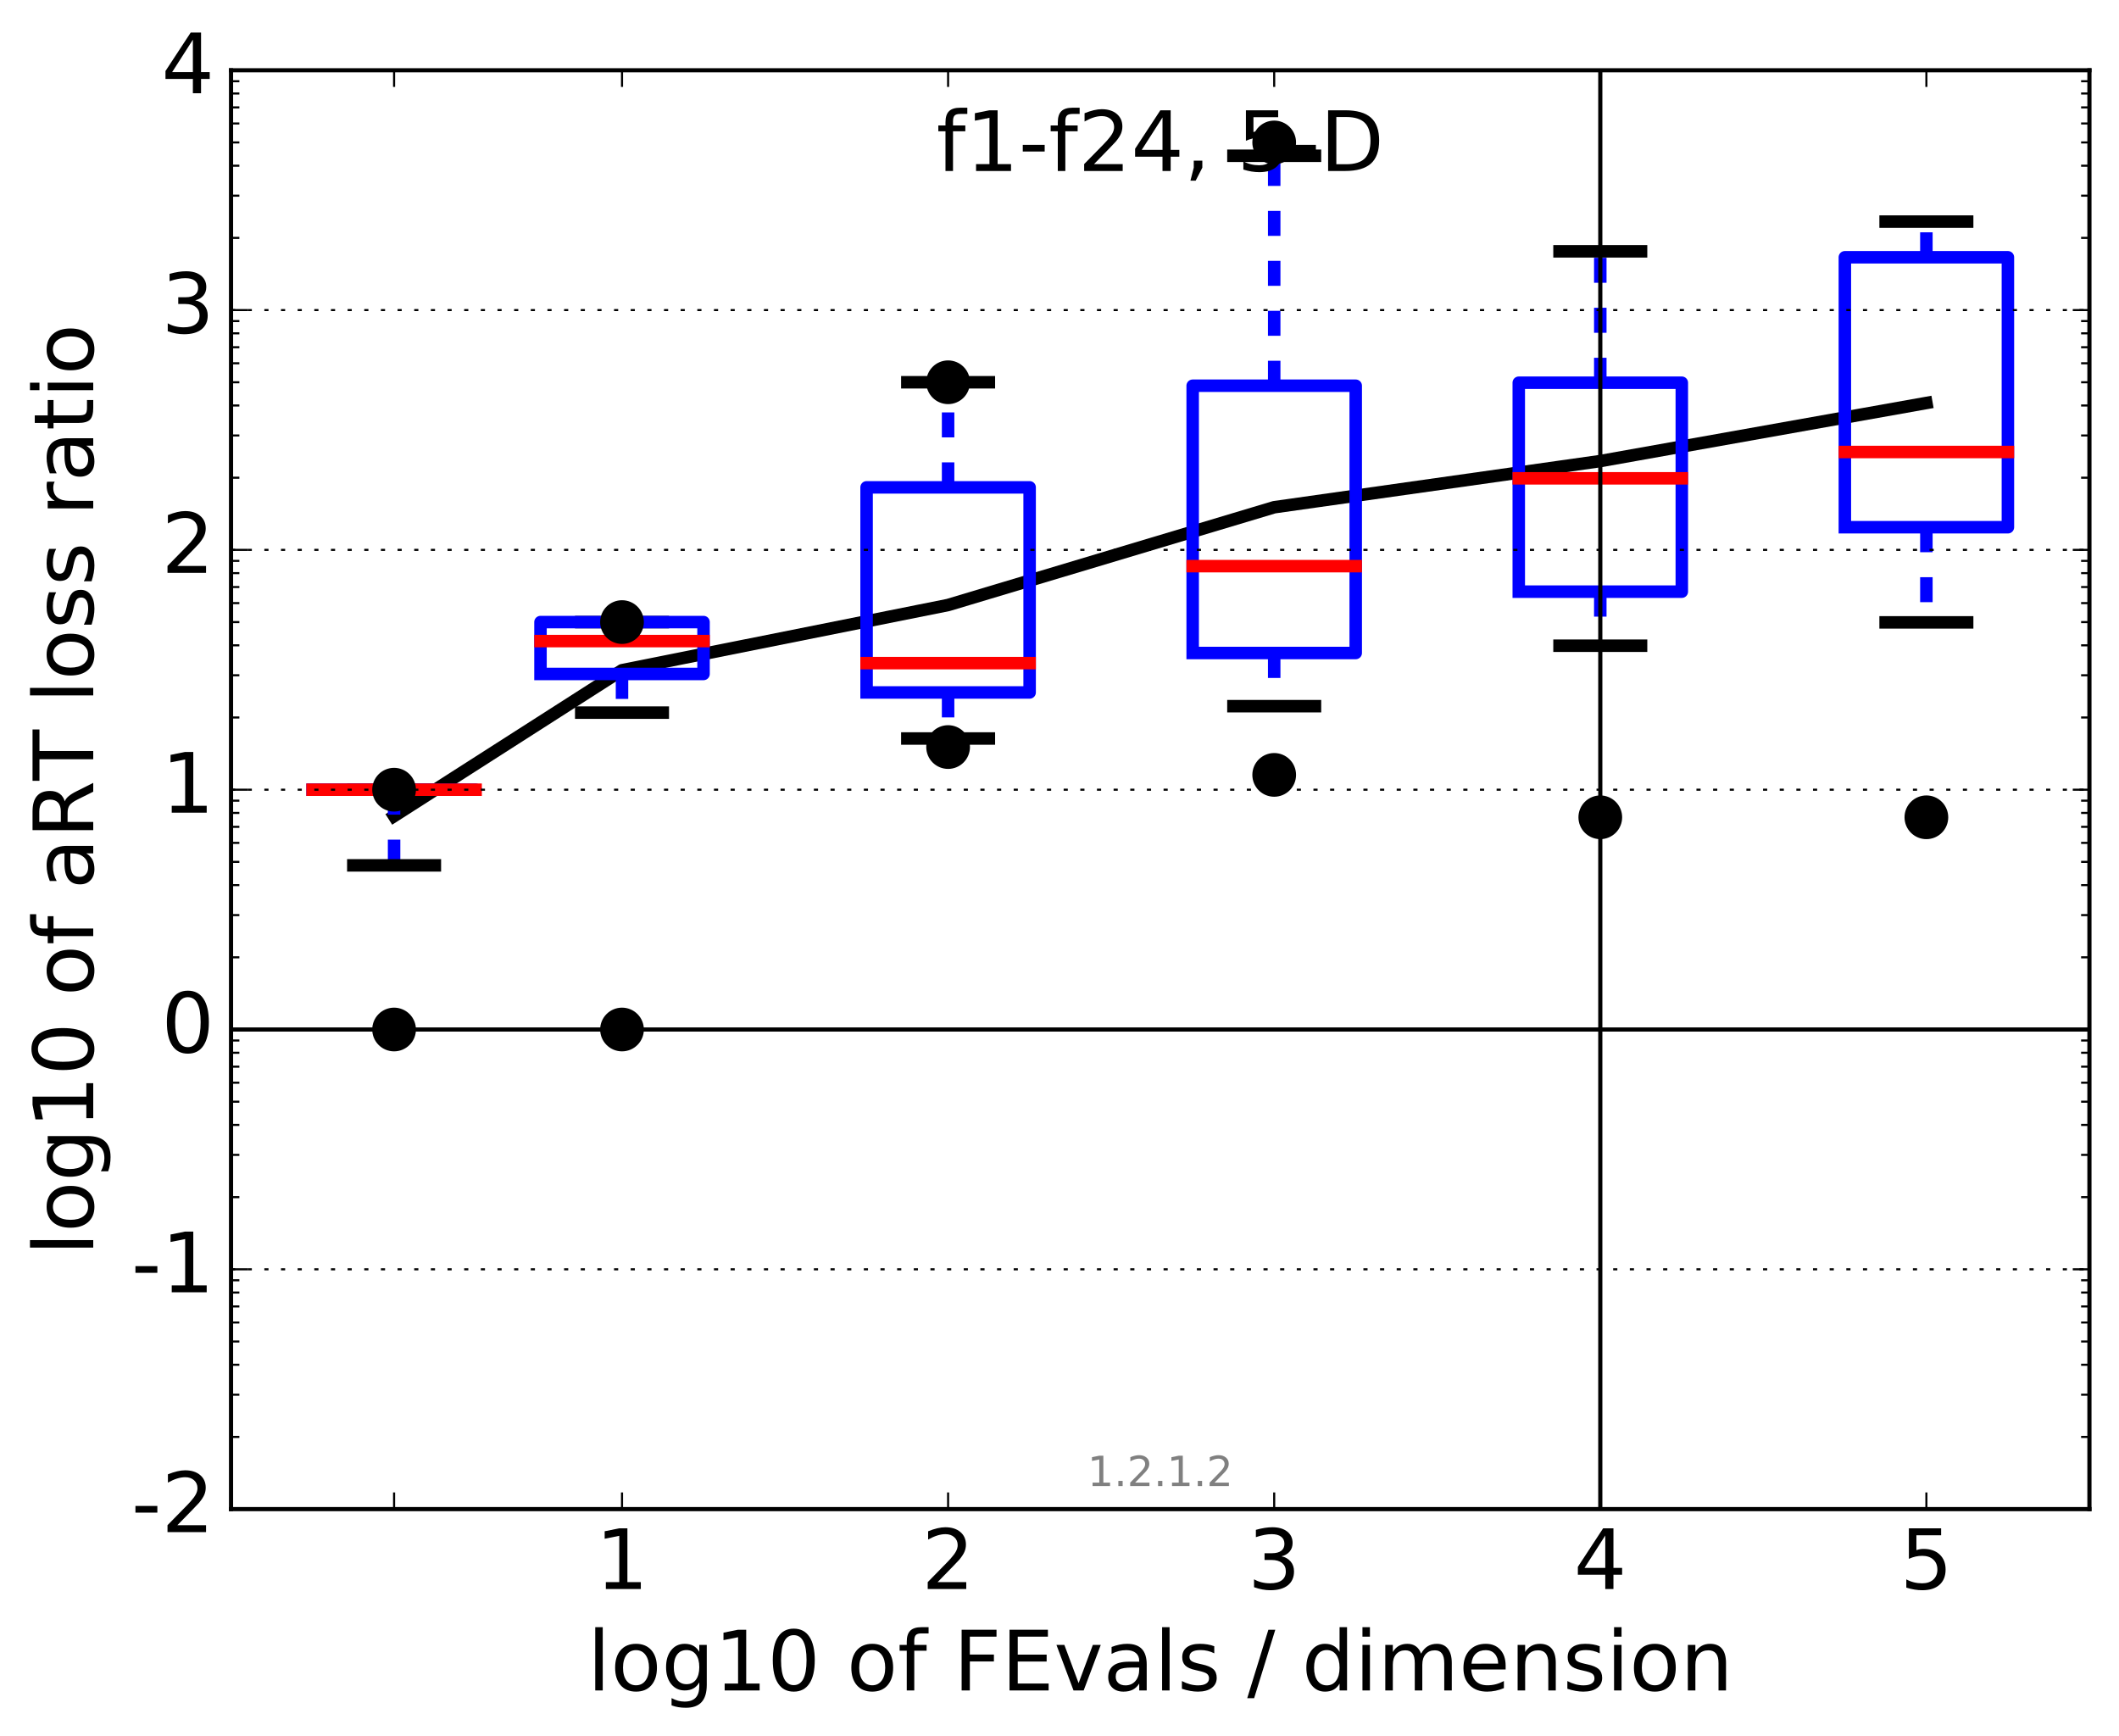 <?xml version="1.0" encoding="utf-8" standalone="no"?>
<!DOCTYPE svg PUBLIC "-//W3C//DTD SVG 1.1//EN"
  "http://www.w3.org/Graphics/SVG/1.1/DTD/svg11.dtd">
<!-- Created with matplotlib (http://matplotlib.org/) -->
<svg height="417pt" version="1.1" viewBox="0 0 509 417" width="509pt" xmlns="http://www.w3.org/2000/svg" xmlns:xlink="http://www.w3.org/1999/xlink">
 <defs>
  <style type="text/css">
*{stroke-linecap:butt;stroke-linejoin:round;stroke-miterlimit:100000;}
  </style>
 </defs>
 <g id="figure_1">
  <g id="patch_1">
   <path d="M 0 417.391 
L 509.097 417.391 
L 509.097 0 
L 0 0 
z
" style="fill:#ffffff;"/>
  </g>
  <g id="axes_1">
   <g id="patch_2">
    <path d="M 55.497 362.478 
L 501.897 362.478 
L 501.897 16.878 
L 55.497 16.878 
z
" style="fill:#ffffff;"/>
   </g>
   <g id="line2d_1">
    <path clip-path="url(#p5592461a94)" d="M 55.497 247.278 
L 501.897 247.278 
" style="fill:none;stroke:#000000;stroke-linecap:square;"/>
   </g>
   <g id="line2d_2">
    <path clip-path="url(#p5592461a94)" d="M 94.662 196.015 
L 149.412 160.98 
L 227.742 145.318 
L 306.072 121.833 
L 384.402 110.744 
L 462.732 96.791 
" style="fill:none;stroke:#000000;stroke-linecap:square;stroke-width:3.0;"/>
   </g>
   <g id="line2d_3">
    <path clip-path="url(#p5592461a94)" d="M 94.662 189.678 
L 94.662 207.856 
" style="fill:none;stroke:#0000ff;stroke-dasharray:6,6;stroke-dashoffset:0.0;stroke-width:3.0;"/>
   </g>
   <g id="line2d_4">
    <path clip-path="url(#p5592461a94)" d="M 94.662 189.678 
L 94.662 189.678 
" style="fill:none;stroke:#0000ff;stroke-dasharray:6,6;stroke-dashoffset:0.0;stroke-width:3.0;"/>
   </g>
   <g id="line2d_5">
    <path clip-path="url(#p5592461a94)" d="M 84.871 189.678 
L 104.453 189.678 
" style="fill:none;stroke:#000000;stroke-linecap:square;stroke-width:3.0;"/>
   </g>
   <g id="line2d_6">
    <path clip-path="url(#p5592461a94)" d="M 84.871 207.856 
L 104.453 207.856 
" style="fill:none;stroke:#000000;stroke-linecap:square;stroke-width:3.0;"/>
   </g>
   <g id="line2d_7">
    <path clip-path="url(#p5592461a94)" d="M 75.079 189.678 
L 114.244 189.678 
L 114.244 189.678 
L 75.079 189.678 
L 75.079 189.678 
" style="fill:none;stroke:#0000ff;stroke-linecap:square;stroke-width:3.0;"/>
   </g>
   <g id="line2d_8">
    <path clip-path="url(#p5592461a94)" d="M 75.079 189.678 
L 114.244 189.678 
" style="fill:none;stroke:#ff0000;stroke-linecap:square;stroke-width:3.0;"/>
   </g>
   <g id="line2d_9"/>
   <g id="line2d_10"/>
   <g id="line2d_11">
    <path clip-path="url(#p5592461a94)" d="M 149.412 161.879 
L 149.412 171.164 
" style="fill:none;stroke:#0000ff;stroke-dasharray:6,6;stroke-dashoffset:0.0;stroke-width:3.0;"/>
   </g>
   <g id="line2d_12">
    <path clip-path="url(#p5592461a94)" d="M 149.412 149.417 
L 149.412 149.417 
" style="fill:none;stroke:#0000ff;stroke-dasharray:6,6;stroke-dashoffset:0.0;stroke-width:3.0;"/>
   </g>
   <g id="line2d_13">
    <path clip-path="url(#p5592461a94)" d="M 139.621 149.417 
L 159.203 149.417 
" style="fill:none;stroke:#000000;stroke-linecap:square;stroke-width:3.0;"/>
   </g>
   <g id="line2d_14">
    <path clip-path="url(#p5592461a94)" d="M 139.621 171.164 
L 159.203 171.164 
" style="fill:none;stroke:#000000;stroke-linecap:square;stroke-width:3.0;"/>
   </g>
   <g id="line2d_15">
    <path clip-path="url(#p5592461a94)" d="M 129.83 161.879 
L 168.995 161.879 
L 168.995 149.417 
L 129.83 149.417 
L 129.83 161.879 
" style="fill:none;stroke:#0000ff;stroke-linecap:square;stroke-width:3.0;"/>
   </g>
   <g id="line2d_16">
    <path clip-path="url(#p5592461a94)" d="M 129.83 153.978 
L 168.995 153.978 
" style="fill:none;stroke:#ff0000;stroke-linecap:square;stroke-width:3.0;"/>
   </g>
   <g id="line2d_17"/>
   <g id="line2d_18"/>
   <g id="line2d_19">
    <path clip-path="url(#p5592461a94)" d="M 227.742 166.32 
L 227.742 177.385 
" style="fill:none;stroke:#0000ff;stroke-dasharray:6,6;stroke-dashoffset:0.0;stroke-width:3.0;"/>
   </g>
   <g id="line2d_20">
    <path clip-path="url(#p5592461a94)" d="M 227.742 117.058 
L 227.742 91.817 
" style="fill:none;stroke:#0000ff;stroke-dasharray:6,6;stroke-dashoffset:0.0;stroke-width:3.0;"/>
   </g>
   <g id="line2d_21">
    <path clip-path="url(#p5592461a94)" d="M 217.951 91.817 
L 237.533 91.817 
" style="fill:none;stroke:#000000;stroke-linecap:square;stroke-width:3.0;"/>
   </g>
   <g id="line2d_22">
    <path clip-path="url(#p5592461a94)" d="M 217.951 177.385 
L 237.533 177.385 
" style="fill:none;stroke:#000000;stroke-linecap:square;stroke-width:3.0;"/>
   </g>
   <g id="line2d_23">
    <path clip-path="url(#p5592461a94)" d="M 208.16 166.32 
L 247.325 166.32 
L 247.325 117.058 
L 208.16 117.058 
L 208.16 166.32 
" style="fill:none;stroke:#0000ff;stroke-linecap:square;stroke-width:3.0;"/>
   </g>
   <g id="line2d_24">
    <path clip-path="url(#p5592461a94)" d="M 208.16 159.281 
L 247.325 159.281 
" style="fill:none;stroke:#ff0000;stroke-linecap:square;stroke-width:3.0;"/>
   </g>
   <g id="line2d_25"/>
   <g id="line2d_26"/>
   <g id="line2d_27">
    <path clip-path="url(#p5592461a94)" d="M 306.072 156.84 
L 306.072 169.624 
" style="fill:none;stroke:#0000ff;stroke-dasharray:6,6;stroke-dashoffset:0.0;stroke-width:3.0;"/>
   </g>
   <g id="line2d_28">
    <path clip-path="url(#p5592461a94)" d="M 306.072 92.65 
L 306.072 37.415 
" style="fill:none;stroke:#0000ff;stroke-dasharray:6,6;stroke-dashoffset:0.0;stroke-width:3.0;"/>
   </g>
   <g id="line2d_29">
    <path clip-path="url(#p5592461a94)" d="M 296.281 37.415 
L 315.863 37.415 
" style="fill:none;stroke:#000000;stroke-linecap:square;stroke-width:3.0;"/>
   </g>
   <g id="line2d_30">
    <path clip-path="url(#p5592461a94)" d="M 296.281 169.624 
L 315.863 169.624 
" style="fill:none;stroke:#000000;stroke-linecap:square;stroke-width:3.0;"/>
   </g>
   <g id="line2d_31">
    <path clip-path="url(#p5592461a94)" d="M 286.49 156.84 
L 325.655 156.84 
L 325.655 92.65 
L 286.49 92.65 
L 286.49 156.84 
" style="fill:none;stroke:#0000ff;stroke-linecap:square;stroke-width:3.0;"/>
   </g>
   <g id="line2d_32">
    <path clip-path="url(#p5592461a94)" d="M 286.49 135.98 
L 325.655 135.98 
" style="fill:none;stroke:#ff0000;stroke-linecap:square;stroke-width:3.0;"/>
   </g>
   <g id="line2d_33"/>
   <g id="line2d_34"/>
   <g id="line2d_35">
    <path clip-path="url(#p5592461a94)" d="M 384.402 142.113 
L 384.402 155.094 
" style="fill:none;stroke:#0000ff;stroke-dasharray:6,6;stroke-dashoffset:0.0;stroke-width:3.0;"/>
   </g>
   <g id="line2d_36">
    <path clip-path="url(#p5592461a94)" d="M 384.402 91.927 
L 384.402 60.369 
" style="fill:none;stroke:#0000ff;stroke-dasharray:6,6;stroke-dashoffset:0.0;stroke-width:3.0;"/>
   </g>
   <g id="line2d_37">
    <path clip-path="url(#p5592461a94)" d="M 374.611 60.369 
L 394.193 60.369 
" style="fill:none;stroke:#000000;stroke-linecap:square;stroke-width:3.0;"/>
   </g>
   <g id="line2d_38">
    <path clip-path="url(#p5592461a94)" d="M 374.611 155.094 
L 394.193 155.094 
" style="fill:none;stroke:#000000;stroke-linecap:square;stroke-width:3.0;"/>
   </g>
   <g id="line2d_39">
    <path clip-path="url(#p5592461a94)" d="M 364.819 142.113 
L 403.984 142.113 
L 403.984 91.927 
L 364.819 91.927 
L 364.819 142.113 
" style="fill:none;stroke:#0000ff;stroke-linecap:square;stroke-width:3.0;"/>
   </g>
   <g id="line2d_40">
    <path clip-path="url(#p5592461a94)" d="M 364.819 114.898 
L 403.984 114.898 
" style="fill:none;stroke:#ff0000;stroke-linecap:square;stroke-width:3.0;"/>
   </g>
   <g id="line2d_41"/>
   <g id="line2d_42"/>
   <g id="line2d_43">
    <path clip-path="url(#p5592461a94)" d="M 462.732 126.636 
L 462.732 149.487 
" style="fill:none;stroke:#0000ff;stroke-dasharray:6,6;stroke-dashoffset:0.0;stroke-width:3.0;"/>
   </g>
   <g id="line2d_44">
    <path clip-path="url(#p5592461a94)" d="M 462.732 61.796 
L 462.732 53.226 
" style="fill:none;stroke:#0000ff;stroke-dasharray:6,6;stroke-dashoffset:0.0;stroke-width:3.0;"/>
   </g>
   <g id="line2d_45">
    <path clip-path="url(#p5592461a94)" d="M 452.941 53.226 
L 472.523 53.226 
" style="fill:none;stroke:#000000;stroke-linecap:square;stroke-width:3.0;"/>
   </g>
   <g id="line2d_46">
    <path clip-path="url(#p5592461a94)" d="M 452.941 149.487 
L 472.523 149.487 
" style="fill:none;stroke:#000000;stroke-linecap:square;stroke-width:3.0;"/>
   </g>
   <g id="line2d_47">
    <path clip-path="url(#p5592461a94)" d="M 443.149 126.636 
L 482.314 126.636 
L 482.314 61.796 
L 443.149 61.796 
L 443.149 126.636 
" style="fill:none;stroke:#0000ff;stroke-linecap:square;stroke-width:3.0;"/>
   </g>
   <g id="line2d_48">
    <path clip-path="url(#p5592461a94)" d="M 443.149 108.561 
L 482.314 108.561 
" style="fill:none;stroke:#ff0000;stroke-linecap:square;stroke-width:3.0;"/>
   </g>
   <g id="line2d_49"/>
   <g id="line2d_50"/>
   <g id="line2d_51">
    <defs>
     <path d="M 0 5 
C 1.326 5 2.598 4.473 3.536 3.536 
C 4.473 2.598 5 1.326 5 0 
C 5 -1.326 4.473 -2.598 3.536 -3.536 
C 2.598 -4.473 1.326 -5 0 -5 
C -1.326 -5 -2.598 -4.473 -3.536 -3.536 
C -4.473 -2.598 -5 -1.326 -5 0 
C -5 1.326 -4.473 2.598 -3.536 3.536 
C -2.598 4.473 -1.326 5 0 5 
z
" id="m14741ad443" style="stroke:#000000;stroke-width:0.5;"/>
    </defs>
    <g clip-path="url(#p5592461a94)">
     <use style="stroke:#000000;stroke-width:0.5;" x="94.662" xlink:href="#m14741ad443" y="247.278"/>
     <use style="stroke:#000000;stroke-width:0.5;" x="149.412" xlink:href="#m14741ad443" y="247.278"/>
     <use style="stroke:#000000;stroke-width:0.5;" x="227.742" xlink:href="#m14741ad443" y="179.435"/>
     <use style="stroke:#000000;stroke-width:0.5;" x="306.072" xlink:href="#m14741ad443" y="186.121"/>
     <use style="stroke:#000000;stroke-width:0.5;" x="384.402" xlink:href="#m14741ad443" y="196.307"/>
     <use style="stroke:#000000;stroke-width:0.5;" x="462.732" xlink:href="#m14741ad443" y="196.307"/>
    </g>
   </g>
   <g id="line2d_52">
    <g clip-path="url(#p5592461a94)">
     <use style="stroke:#000000;stroke-width:0.5;" x="94.662" xlink:href="#m14741ad443" y="189.678"/>
     <use style="stroke:#000000;stroke-width:0.5;" x="149.412" xlink:href="#m14741ad443" y="149.417"/>
     <use style="stroke:#000000;stroke-width:0.5;" x="227.742" xlink:href="#m14741ad443" y="91.817"/>
     <use style="stroke:#000000;stroke-width:0.5;" x="306.072" xlink:href="#m14741ad443" y="34.217"/>
     <use style="stroke:#000000;stroke-width:0.5;" x="353.964" xlink:href="#m14741ad443" y="-1.0"/>
    </g>
   </g>
   <g id="line2d_53">
    <path clip-path="url(#p5592461a94)" d="M 384.403 362.478 
L 384.403 16.878 
" style="fill:none;stroke:#000000;stroke-linecap:square;"/>
   </g>
   <g id="patch_3">
    <path d="M 55.497 16.878 
L 501.897 16.878 
" style="fill:none;stroke:#000000;stroke-linecap:square;stroke-linejoin:miter;"/>
   </g>
   <g id="patch_4">
    <path d="M 501.897 362.478 
L 501.897 16.878 
" style="fill:none;stroke:#000000;stroke-linecap:square;stroke-linejoin:miter;"/>
   </g>
   <g id="patch_5">
    <path d="M 55.497 362.478 
L 501.897 362.478 
" style="fill:none;stroke:#000000;stroke-linecap:square;stroke-linejoin:miter;"/>
   </g>
   <g id="patch_6">
    <path d="M 55.497 362.478 
L 55.497 16.878 
" style="fill:none;stroke:#000000;stroke-linecap:square;stroke-linejoin:miter;"/>
   </g>
   <g id="matplotlib.axis_1">
    <g id="xtick_1">
     <g id="line2d_54">
      <defs>
       <path d="M 0 0 
L 0 -4 
" id="mb986a1a468" style="stroke:#000000;stroke-width:0.5;"/>
      </defs>
      <g>
       <use style="stroke:#000000;stroke-width:0.5;" x="94.662" xlink:href="#mb986a1a468" y="362.478"/>
      </g>
     </g>
     <g id="line2d_55">
      <defs>
       <path d="M 0 0 
L 0 4 
" id="m986bd1029d" style="stroke:#000000;stroke-width:0.5;"/>
      </defs>
      <g>
       <use style="stroke:#000000;stroke-width:0.5;" x="94.662" xlink:href="#m986bd1029d" y="16.878"/>
      </g>
     </g>
    </g>
    <g id="xtick_2">
     <g id="line2d_56">
      <g>
       <use style="stroke:#000000;stroke-width:0.5;" x="149.412" xlink:href="#mb986a1a468" y="362.478"/>
      </g>
     </g>
     <g id="line2d_57">
      <g>
       <use style="stroke:#000000;stroke-width:0.5;" x="149.412" xlink:href="#m986bd1029d" y="16.878"/>
      </g>
     </g>
     <g id="text_1">
      <!-- 1 -->
      <defs>
       <path d="M 12.406 8.297 
L 28.516 8.297 
L 28.516 63.922 
L 10.984 60.406 
L 10.984 69.391 
L 28.422 72.906 
L 38.281 72.906 
L 38.281 8.297 
L 54.391 8.297 
L 54.391 0 
L 12.406 0 
z
" id="BitstreamVeraSans-Roman-31"/>
      </defs>
      <g transform="translate(143.05 381.675)scale(0.2 -0.2)">
       <use xlink:href="#BitstreamVeraSans-Roman-31"/>
      </g>
     </g>
    </g>
    <g id="xtick_3">
     <g id="line2d_58">
      <g>
       <use style="stroke:#000000;stroke-width:0.5;" x="227.742" xlink:href="#mb986a1a468" y="362.478"/>
      </g>
     </g>
     <g id="line2d_59">
      <g>
       <use style="stroke:#000000;stroke-width:0.5;" x="227.742" xlink:href="#m986bd1029d" y="16.878"/>
      </g>
     </g>
     <g id="text_2">
      <!-- 2 -->
      <defs>
       <path d="M 19.188 8.297 
L 53.609 8.297 
L 53.609 0 
L 7.328 0 
L 7.328 8.297 
Q 12.938 14.109 22.625 23.891 
Q 32.328 33.688 34.812 36.531 
Q 39.547 41.844 41.422 45.531 
Q 43.312 49.219 43.312 52.781 
Q 43.312 58.594 39.234 62.25 
Q 35.156 65.922 28.609 65.922 
Q 23.969 65.922 18.812 64.312 
Q 13.672 62.703 7.812 59.422 
L 7.812 69.391 
Q 13.766 71.781 18.938 73 
Q 24.125 74.219 28.422 74.219 
Q 39.75 74.219 46.484 68.547 
Q 53.219 62.891 53.219 53.422 
Q 53.219 48.922 51.531 44.891 
Q 49.859 40.875 45.406 35.406 
Q 44.188 33.984 37.641 27.219 
Q 31.109 20.453 19.188 8.297 
" id="BitstreamVeraSans-Roman-32"/>
      </defs>
      <g transform="translate(221.38 381.675)scale(0.2 -0.2)">
       <use xlink:href="#BitstreamVeraSans-Roman-32"/>
      </g>
     </g>
    </g>
    <g id="xtick_4">
     <g id="line2d_60">
      <g>
       <use style="stroke:#000000;stroke-width:0.5;" x="306.072" xlink:href="#mb986a1a468" y="362.478"/>
      </g>
     </g>
     <g id="line2d_61">
      <g>
       <use style="stroke:#000000;stroke-width:0.5;" x="306.072" xlink:href="#m986bd1029d" y="16.878"/>
      </g>
     </g>
     <g id="text_3">
      <!-- 3 -->
      <defs>
       <path d="M 40.578 39.312 
Q 47.656 37.797 51.625 33 
Q 55.609 28.219 55.609 21.188 
Q 55.609 10.406 48.188 4.484 
Q 40.766 -1.422 27.094 -1.422 
Q 22.516 -1.422 17.656 -0.516 
Q 12.797 0.391 7.625 2.203 
L 7.625 11.719 
Q 11.719 9.328 16.594 8.109 
Q 21.484 6.891 26.812 6.891 
Q 36.078 6.891 40.938 10.547 
Q 45.797 14.203 45.797 21.188 
Q 45.797 27.641 41.281 31.266 
Q 36.766 34.906 28.719 34.906 
L 20.219 34.906 
L 20.219 43.016 
L 29.109 43.016 
Q 36.375 43.016 40.234 45.922 
Q 44.094 48.828 44.094 54.297 
Q 44.094 59.906 40.109 62.906 
Q 36.141 65.922 28.719 65.922 
Q 24.656 65.922 20.016 65.031 
Q 15.375 64.156 9.812 62.312 
L 9.812 71.094 
Q 15.438 72.656 20.344 73.438 
Q 25.25 74.219 29.594 74.219 
Q 40.828 74.219 47.359 69.109 
Q 53.906 64.016 53.906 55.328 
Q 53.906 49.266 50.438 45.094 
Q 46.969 40.922 40.578 39.312 
" id="BitstreamVeraSans-Roman-33"/>
      </defs>
      <g transform="translate(299.71 381.675)scale(0.2 -0.2)">
       <use xlink:href="#BitstreamVeraSans-Roman-33"/>
      </g>
     </g>
    </g>
    <g id="xtick_5">
     <g id="line2d_62">
      <g>
       <use style="stroke:#000000;stroke-width:0.5;" x="384.402" xlink:href="#mb986a1a468" y="362.478"/>
      </g>
     </g>
     <g id="line2d_63">
      <g>
       <use style="stroke:#000000;stroke-width:0.5;" x="384.402" xlink:href="#m986bd1029d" y="16.878"/>
      </g>
     </g>
     <g id="text_4">
      <!-- 4 -->
      <defs>
       <path d="M 37.797 64.312 
L 12.891 25.391 
L 37.797 25.391 
z
M 35.203 72.906 
L 47.609 72.906 
L 47.609 25.391 
L 58.016 25.391 
L 58.016 17.188 
L 47.609 17.188 
L 47.609 0 
L 37.797 0 
L 37.797 17.188 
L 4.891 17.188 
L 4.891 26.703 
z
" id="BitstreamVeraSans-Roman-34"/>
      </defs>
      <g transform="translate(378.039 381.675)scale(0.2 -0.2)">
       <use xlink:href="#BitstreamVeraSans-Roman-34"/>
      </g>
     </g>
    </g>
    <g id="xtick_6">
     <g id="line2d_64">
      <g>
       <use style="stroke:#000000;stroke-width:0.5;" x="462.732" xlink:href="#mb986a1a468" y="362.478"/>
      </g>
     </g>
     <g id="line2d_65">
      <g>
       <use style="stroke:#000000;stroke-width:0.5;" x="462.732" xlink:href="#m986bd1029d" y="16.878"/>
      </g>
     </g>
     <g id="text_5">
      <!-- 5 -->
      <defs>
       <path d="M 10.797 72.906 
L 49.516 72.906 
L 49.516 64.594 
L 19.828 64.594 
L 19.828 46.734 
Q 21.969 47.469 24.109 47.828 
Q 26.266 48.188 28.422 48.188 
Q 40.625 48.188 47.75 41.5 
Q 54.891 34.812 54.891 23.391 
Q 54.891 11.625 47.562 5.094 
Q 40.234 -1.422 26.906 -1.422 
Q 22.312 -1.422 17.547 -0.641 
Q 12.797 0.141 7.719 1.703 
L 7.719 11.625 
Q 12.109 9.234 16.797 8.062 
Q 21.484 6.891 26.703 6.891 
Q 35.156 6.891 40.078 11.328 
Q 45.016 15.766 45.016 23.391 
Q 45.016 31 40.078 35.438 
Q 35.156 39.891 26.703 39.891 
Q 22.75 39.891 18.812 39.016 
Q 14.891 38.141 10.797 36.281 
z
" id="BitstreamVeraSans-Roman-35"/>
      </defs>
      <g transform="translate(456.369 381.675)scale(0.2 -0.2)">
       <use xlink:href="#BitstreamVeraSans-Roman-35"/>
      </g>
     </g>
    </g>
    <g id="text_6">
     <!-- log10 of FEvals / dimension -->
     <defs>
      <path id="BitstreamVeraSans-Roman-20"/>
      <path d="M 31.781 66.406 
Q 24.172 66.406 20.328 58.906 
Q 16.5 51.422 16.5 36.375 
Q 16.5 21.391 20.328 13.891 
Q 24.172 6.391 31.781 6.391 
Q 39.453 6.391 43.281 13.891 
Q 47.125 21.391 47.125 36.375 
Q 47.125 51.422 43.281 58.906 
Q 39.453 66.406 31.781 66.406 
M 31.781 74.219 
Q 44.047 74.219 50.516 64.516 
Q 56.984 54.828 56.984 36.375 
Q 56.984 17.969 50.516 8.266 
Q 44.047 -1.422 31.781 -1.422 
Q 19.531 -1.422 13.062 8.266 
Q 6.594 17.969 6.594 36.375 
Q 6.594 54.828 13.062 64.516 
Q 19.531 74.219 31.781 74.219 
" id="BitstreamVeraSans-Roman-30"/>
      <path d="M 56.203 29.594 
L 56.203 25.203 
L 14.891 25.203 
Q 15.484 15.922 20.484 11.062 
Q 25.484 6.203 34.422 6.203 
Q 39.594 6.203 44.453 7.469 
Q 49.312 8.734 54.109 11.281 
L 54.109 2.781 
Q 49.266 0.734 44.188 -0.344 
Q 39.109 -1.422 33.891 -1.422 
Q 20.797 -1.422 13.156 6.188 
Q 5.516 13.812 5.516 26.812 
Q 5.516 40.234 12.766 48.109 
Q 20.016 56 32.328 56 
Q 43.359 56 49.781 48.891 
Q 56.203 41.797 56.203 29.594 
M 47.219 32.234 
Q 47.125 39.594 43.094 43.984 
Q 39.062 48.391 32.422 48.391 
Q 24.906 48.391 20.391 44.141 
Q 15.875 39.891 15.188 32.172 
z
" id="BitstreamVeraSans-Roman-65"/>
      <path d="M 54.891 33.016 
L 54.891 0 
L 45.906 0 
L 45.906 32.719 
Q 45.906 40.484 42.875 44.328 
Q 39.844 48.188 33.797 48.188 
Q 26.516 48.188 22.312 43.547 
Q 18.109 38.922 18.109 30.906 
L 18.109 0 
L 9.078 0 
L 9.078 54.688 
L 18.109 54.688 
L 18.109 46.188 
Q 21.344 51.125 25.703 53.562 
Q 30.078 56 35.797 56 
Q 45.219 56 50.047 50.172 
Q 54.891 44.344 54.891 33.016 
" id="BitstreamVeraSans-Roman-6e"/>
      <path d="M 52 44.188 
Q 55.375 50.25 60.062 53.125 
Q 64.75 56 71.094 56 
Q 79.641 56 84.281 50.016 
Q 88.922 44.047 88.922 33.016 
L 88.922 0 
L 79.891 0 
L 79.891 32.719 
Q 79.891 40.578 77.094 44.375 
Q 74.312 48.188 68.609 48.188 
Q 61.625 48.188 57.562 43.547 
Q 53.516 38.922 53.516 30.906 
L 53.516 0 
L 44.484 0 
L 44.484 32.719 
Q 44.484 40.625 41.703 44.406 
Q 38.922 48.188 33.109 48.188 
Q 26.219 48.188 22.156 43.531 
Q 18.109 38.875 18.109 30.906 
L 18.109 0 
L 9.078 0 
L 9.078 54.688 
L 18.109 54.688 
L 18.109 46.188 
Q 21.188 51.219 25.484 53.609 
Q 29.781 56 35.688 56 
Q 41.656 56 45.828 52.969 
Q 50 49.953 52 44.188 
" id="BitstreamVeraSans-Roman-6d"/>
      <path d="M 30.609 48.391 
Q 23.391 48.391 19.188 42.75 
Q 14.984 37.109 14.984 27.297 
Q 14.984 17.484 19.156 11.844 
Q 23.344 6.203 30.609 6.203 
Q 37.797 6.203 41.984 11.859 
Q 46.188 17.531 46.188 27.297 
Q 46.188 37.016 41.984 42.703 
Q 37.797 48.391 30.609 48.391 
M 30.609 56 
Q 42.328 56 49.016 48.375 
Q 55.719 40.766 55.719 27.297 
Q 55.719 13.875 49.016 6.219 
Q 42.328 -1.422 30.609 -1.422 
Q 18.844 -1.422 12.172 6.219 
Q 5.516 13.875 5.516 27.297 
Q 5.516 40.766 12.172 48.375 
Q 18.844 56 30.609 56 
" id="BitstreamVeraSans-Roman-6f"/>
      <path d="M 9.422 75.984 
L 18.406 75.984 
L 18.406 0 
L 9.422 0 
z
" id="BitstreamVeraSans-Roman-6c"/>
      <path d="M 9.812 72.906 
L 51.703 72.906 
L 51.703 64.594 
L 19.672 64.594 
L 19.672 43.109 
L 48.578 43.109 
L 48.578 34.812 
L 19.672 34.812 
L 19.672 0 
L 9.812 0 
z
" id="BitstreamVeraSans-Roman-46"/>
      <path d="M 9.812 72.906 
L 55.906 72.906 
L 55.906 64.594 
L 19.672 64.594 
L 19.672 43.016 
L 54.391 43.016 
L 54.391 34.719 
L 19.672 34.719 
L 19.672 8.297 
L 56.781 8.297 
L 56.781 0 
L 9.812 0 
z
" id="BitstreamVeraSans-Roman-45"/>
      <path d="M 9.422 54.688 
L 18.406 54.688 
L 18.406 0 
L 9.422 0 
z
M 9.422 75.984 
L 18.406 75.984 
L 18.406 64.594 
L 9.422 64.594 
z
" id="BitstreamVeraSans-Roman-69"/>
      <path d="M 25.391 72.906 
L 33.688 72.906 
L 8.297 -9.281 
L 0 -9.281 
z
" id="BitstreamVeraSans-Roman-2f"/>
      <path d="M 2.984 54.688 
L 12.5 54.688 
L 29.594 8.797 
L 46.688 54.688 
L 56.203 54.688 
L 35.688 0 
L 23.484 0 
z
" id="BitstreamVeraSans-Roman-76"/>
      <path d="M 45.406 46.391 
L 45.406 75.984 
L 54.391 75.984 
L 54.391 0 
L 45.406 0 
L 45.406 8.203 
Q 42.578 3.328 38.25 0.953 
Q 33.938 -1.422 27.875 -1.422 
Q 17.969 -1.422 11.734 6.484 
Q 5.516 14.406 5.516 27.297 
Q 5.516 40.188 11.734 48.094 
Q 17.969 56 27.875 56 
Q 33.938 56 38.25 53.625 
Q 42.578 51.266 45.406 46.391 
M 14.797 27.297 
Q 14.797 17.391 18.875 11.75 
Q 22.953 6.109 30.078 6.109 
Q 37.203 6.109 41.297 11.75 
Q 45.406 17.391 45.406 27.297 
Q 45.406 37.203 41.297 42.844 
Q 37.203 48.484 30.078 48.484 
Q 22.953 48.484 18.875 42.844 
Q 14.797 37.203 14.797 27.297 
" id="BitstreamVeraSans-Roman-64"/>
      <path d="M 45.406 27.984 
Q 45.406 37.75 41.375 43.109 
Q 37.359 48.484 30.078 48.484 
Q 22.859 48.484 18.828 43.109 
Q 14.797 37.75 14.797 27.984 
Q 14.797 18.266 18.828 12.891 
Q 22.859 7.516 30.078 7.516 
Q 37.359 7.516 41.375 12.891 
Q 45.406 18.266 45.406 27.984 
M 54.391 6.781 
Q 54.391 -7.172 48.188 -13.984 
Q 42 -20.797 29.203 -20.797 
Q 24.469 -20.797 20.266 -20.094 
Q 16.062 -19.391 12.109 -17.922 
L 12.109 -9.188 
Q 16.062 -11.328 19.922 -12.344 
Q 23.781 -13.375 27.781 -13.375 
Q 36.625 -13.375 41.016 -8.766 
Q 45.406 -4.156 45.406 5.172 
L 45.406 9.625 
Q 42.625 4.781 38.281 2.391 
Q 33.938 0 27.875 0 
Q 17.828 0 11.672 7.656 
Q 5.516 15.328 5.516 27.984 
Q 5.516 40.672 11.672 48.328 
Q 17.828 56 27.875 56 
Q 33.938 56 38.281 53.609 
Q 42.625 51.219 45.406 46.391 
L 45.406 54.688 
L 54.391 54.688 
z
" id="BitstreamVeraSans-Roman-67"/>
      <path d="M 37.109 75.984 
L 37.109 68.5 
L 28.516 68.5 
Q 23.688 68.5 21.797 66.547 
Q 19.922 64.594 19.922 59.516 
L 19.922 54.688 
L 34.719 54.688 
L 34.719 47.703 
L 19.922 47.703 
L 19.922 0 
L 10.891 0 
L 10.891 47.703 
L 2.297 47.703 
L 2.297 54.688 
L 10.891 54.688 
L 10.891 58.5 
Q 10.891 67.625 15.141 71.797 
Q 19.391 75.984 28.609 75.984 
z
" id="BitstreamVeraSans-Roman-66"/>
      <path d="M 34.281 27.484 
Q 23.391 27.484 19.188 25 
Q 14.984 22.516 14.984 16.5 
Q 14.984 11.719 18.141 8.906 
Q 21.297 6.109 26.703 6.109 
Q 34.188 6.109 38.703 11.406 
Q 43.219 16.703 43.219 25.484 
L 43.219 27.484 
z
M 52.203 31.203 
L 52.203 0 
L 43.219 0 
L 43.219 8.297 
Q 40.141 3.328 35.547 0.953 
Q 30.953 -1.422 24.312 -1.422 
Q 15.922 -1.422 10.953 3.297 
Q 6 8.016 6 15.922 
Q 6 25.141 12.172 29.828 
Q 18.359 34.516 30.609 34.516 
L 43.219 34.516 
L 43.219 35.406 
Q 43.219 41.609 39.141 45 
Q 35.062 48.391 27.688 48.391 
Q 23 48.391 18.547 47.266 
Q 14.109 46.141 10.016 43.891 
L 10.016 52.203 
Q 14.938 54.109 19.578 55.047 
Q 24.219 56 28.609 56 
Q 40.484 56 46.344 49.844 
Q 52.203 43.703 52.203 31.203 
" id="BitstreamVeraSans-Roman-61"/>
      <path d="M 44.281 53.078 
L 44.281 44.578 
Q 40.484 46.531 36.375 47.5 
Q 32.281 48.484 27.875 48.484 
Q 21.188 48.484 17.844 46.438 
Q 14.5 44.391 14.5 40.281 
Q 14.5 37.156 16.891 35.375 
Q 19.281 33.594 26.516 31.984 
L 29.594 31.297 
Q 39.156 29.25 43.188 25.516 
Q 47.219 21.781 47.219 15.094 
Q 47.219 7.469 41.188 3.016 
Q 35.156 -1.422 24.609 -1.422 
Q 20.219 -1.422 15.453 -0.562 
Q 10.688 0.297 5.422 2 
L 5.422 11.281 
Q 10.406 8.688 15.234 7.391 
Q 20.062 6.109 24.812 6.109 
Q 31.156 6.109 34.562 8.281 
Q 37.984 10.453 37.984 14.406 
Q 37.984 18.062 35.516 20.016 
Q 33.062 21.969 24.703 23.781 
L 21.578 24.516 
Q 13.234 26.266 9.516 29.906 
Q 5.812 33.547 5.812 39.891 
Q 5.812 47.609 11.281 51.797 
Q 16.75 56 26.812 56 
Q 31.781 56 36.172 55.266 
Q 40.578 54.547 44.281 53.078 
" id="BitstreamVeraSans-Roman-73"/>
     </defs>
     <g transform="translate(141.1 406.031)scale(0.2 -0.2)">
      <use xlink:href="#BitstreamVeraSans-Roman-6c"/>
      <use x="27.783" xlink:href="#BitstreamVeraSans-Roman-6f"/>
      <use x="88.965" xlink:href="#BitstreamVeraSans-Roman-67"/>
      <use x="152.441" xlink:href="#BitstreamVeraSans-Roman-31"/>
      <use x="216.064" xlink:href="#BitstreamVeraSans-Roman-30"/>
      <use x="279.688" xlink:href="#BitstreamVeraSans-Roman-20"/>
      <use x="311.475" xlink:href="#BitstreamVeraSans-Roman-6f"/>
      <use x="372.656" xlink:href="#BitstreamVeraSans-Roman-66"/>
      <use x="407.861" xlink:href="#BitstreamVeraSans-Roman-20"/>
      <use x="439.648" xlink:href="#BitstreamVeraSans-Roman-46"/>
      <use x="497.168" xlink:href="#BitstreamVeraSans-Roman-45"/>
      <use x="560.352" xlink:href="#BitstreamVeraSans-Roman-76"/>
      <use x="619.531" xlink:href="#BitstreamVeraSans-Roman-61"/>
      <use x="680.811" xlink:href="#BitstreamVeraSans-Roman-6c"/>
      <use x="708.594" xlink:href="#BitstreamVeraSans-Roman-73"/>
      <use x="760.693" xlink:href="#BitstreamVeraSans-Roman-20"/>
      <use x="792.48" xlink:href="#BitstreamVeraSans-Roman-2f"/>
      <use x="826.172" xlink:href="#BitstreamVeraSans-Roman-20"/>
      <use x="857.959" xlink:href="#BitstreamVeraSans-Roman-64"/>
      <use x="921.436" xlink:href="#BitstreamVeraSans-Roman-69"/>
      <use x="949.219" xlink:href="#BitstreamVeraSans-Roman-6d"/>
      <use x="1046.631" xlink:href="#BitstreamVeraSans-Roman-65"/>
      <use x="1108.154" xlink:href="#BitstreamVeraSans-Roman-6e"/>
      <use x="1171.533" xlink:href="#BitstreamVeraSans-Roman-73"/>
      <use x="1223.633" xlink:href="#BitstreamVeraSans-Roman-69"/>
      <use x="1251.416" xlink:href="#BitstreamVeraSans-Roman-6f"/>
      <use x="1312.598" xlink:href="#BitstreamVeraSans-Roman-6e"/>
     </g>
    </g>
   </g>
   <g id="matplotlib.axis_2">
    <g id="ytick_1">
     <g id="line2d_66">
      <path clip-path="url(#p5592461a94)" d="M 55.497 362.478 
L 501.897 362.478 
" style="fill:none;stroke:#000000;stroke-dasharray:1,3;stroke-dashoffset:0.0;stroke-width:0.5;"/>
     </g>
     <g id="line2d_67">
      <defs>
       <path d="M 0 0 
L 4 0 
" id="m38c80520af" style="stroke:#000000;stroke-width:0.5;"/>
      </defs>
      <g>
       <use style="stroke:#000000;stroke-width:0.5;" x="55.497" xlink:href="#m38c80520af" y="362.478"/>
      </g>
     </g>
     <g id="line2d_68">
      <defs>
       <path d="M 0 0 
L -4 0 
" id="ma9f0d42525" style="stroke:#000000;stroke-width:0.5;"/>
      </defs>
      <g>
       <use style="stroke:#000000;stroke-width:0.5;" x="501.897" xlink:href="#ma9f0d42525" y="362.478"/>
      </g>
     </g>
     <g id="text_7">
      <!-- -2 -->
      <defs>
       <path d="M 4.891 31.391 
L 31.203 31.391 
L 31.203 23.391 
L 4.891 23.391 
z
" id="BitstreamVeraSans-Roman-2d"/>
      </defs>
      <g transform="translate(31.556 367.997)scale(0.2 -0.2)">
       <use xlink:href="#BitstreamVeraSans-Roman-2d"/>
       <use x="36.084" xlink:href="#BitstreamVeraSans-Roman-32"/>
      </g>
     </g>
    </g>
    <g id="ytick_2">
     <g id="line2d_69">
      <path clip-path="url(#p5592461a94)" d="M 55.497 304.878 
L 501.897 304.878 
" style="fill:none;stroke:#000000;stroke-dasharray:1,3;stroke-dashoffset:0.0;stroke-width:0.5;"/>
     </g>
     <g id="line2d_70">
      <g>
       <use style="stroke:#000000;stroke-width:0.5;" x="55.497" xlink:href="#m38c80520af" y="304.878"/>
      </g>
     </g>
     <g id="line2d_71">
      <g>
       <use style="stroke:#000000;stroke-width:0.5;" x="501.897" xlink:href="#ma9f0d42525" y="304.878"/>
      </g>
     </g>
     <g id="text_8">
      <!-- -1 -->
      <g transform="translate(31.556 310.397)scale(0.2 -0.2)">
       <use xlink:href="#BitstreamVeraSans-Roman-2d"/>
       <use x="36.084" xlink:href="#BitstreamVeraSans-Roman-31"/>
      </g>
     </g>
    </g>
    <g id="ytick_3">
     <g id="line2d_72">
      <path clip-path="url(#p5592461a94)" d="M 55.497 247.278 
L 501.897 247.278 
" style="fill:none;stroke:#000000;stroke-dasharray:1,3;stroke-dashoffset:0.0;stroke-width:0.5;"/>
     </g>
     <g id="line2d_73">
      <g>
       <use style="stroke:#000000;stroke-width:0.5;" x="55.497" xlink:href="#m38c80520af" y="247.278"/>
      </g>
     </g>
     <g id="line2d_74">
      <g>
       <use style="stroke:#000000;stroke-width:0.5;" x="501.897" xlink:href="#ma9f0d42525" y="247.278"/>
      </g>
     </g>
     <g id="text_9">
      <!-- 0 -->
      <g transform="translate(38.772 252.797)scale(0.2 -0.2)">
       <use xlink:href="#BitstreamVeraSans-Roman-30"/>
      </g>
     </g>
    </g>
    <g id="ytick_4">
     <g id="line2d_75">
      <path clip-path="url(#p5592461a94)" d="M 55.497 189.678 
L 501.897 189.678 
" style="fill:none;stroke:#000000;stroke-dasharray:1,3;stroke-dashoffset:0.0;stroke-width:0.5;"/>
     </g>
     <g id="line2d_76">
      <g>
       <use style="stroke:#000000;stroke-width:0.5;" x="55.497" xlink:href="#m38c80520af" y="189.678"/>
      </g>
     </g>
     <g id="line2d_77">
      <g>
       <use style="stroke:#000000;stroke-width:0.5;" x="501.897" xlink:href="#ma9f0d42525" y="189.678"/>
      </g>
     </g>
     <g id="text_10">
      <!-- 1 -->
      <g transform="translate(38.772 195.197)scale(0.2 -0.2)">
       <use xlink:href="#BitstreamVeraSans-Roman-31"/>
      </g>
     </g>
    </g>
    <g id="ytick_5">
     <g id="line2d_78">
      <path clip-path="url(#p5592461a94)" d="M 55.497 132.078 
L 501.897 132.078 
" style="fill:none;stroke:#000000;stroke-dasharray:1,3;stroke-dashoffset:0.0;stroke-width:0.5;"/>
     </g>
     <g id="line2d_79">
      <g>
       <use style="stroke:#000000;stroke-width:0.5;" x="55.497" xlink:href="#m38c80520af" y="132.078"/>
      </g>
     </g>
     <g id="line2d_80">
      <g>
       <use style="stroke:#000000;stroke-width:0.5;" x="501.897" xlink:href="#ma9f0d42525" y="132.078"/>
      </g>
     </g>
     <g id="text_11">
      <!-- 2 -->
      <g transform="translate(38.772 137.597)scale(0.2 -0.2)">
       <use xlink:href="#BitstreamVeraSans-Roman-32"/>
      </g>
     </g>
    </g>
    <g id="ytick_6">
     <g id="line2d_81">
      <path clip-path="url(#p5592461a94)" d="M 55.497 74.478 
L 501.897 74.478 
" style="fill:none;stroke:#000000;stroke-dasharray:1,3;stroke-dashoffset:0.0;stroke-width:0.5;"/>
     </g>
     <g id="line2d_82">
      <g>
       <use style="stroke:#000000;stroke-width:0.5;" x="55.497" xlink:href="#m38c80520af" y="74.478"/>
      </g>
     </g>
     <g id="line2d_83">
      <g>
       <use style="stroke:#000000;stroke-width:0.5;" x="501.897" xlink:href="#ma9f0d42525" y="74.478"/>
      </g>
     </g>
     <g id="text_12">
      <!-- 3 -->
      <g transform="translate(38.772 79.997)scale(0.2 -0.2)">
       <use xlink:href="#BitstreamVeraSans-Roman-33"/>
      </g>
     </g>
    </g>
    <g id="ytick_7">
     <g id="line2d_84">
      <path clip-path="url(#p5592461a94)" d="M 55.497 16.878 
L 501.897 16.878 
" style="fill:none;stroke:#000000;stroke-dasharray:1,3;stroke-dashoffset:0.0;stroke-width:0.5;"/>
     </g>
     <g id="line2d_85">
      <g>
       <use style="stroke:#000000;stroke-width:0.5;" x="55.497" xlink:href="#m38c80520af" y="16.878"/>
      </g>
     </g>
     <g id="line2d_86">
      <g>
       <use style="stroke:#000000;stroke-width:0.5;" x="501.897" xlink:href="#ma9f0d42525" y="16.878"/>
      </g>
     </g>
     <g id="text_13">
      <!-- 4 -->
      <g transform="translate(38.772 22.397)scale(0.2 -0.2)">
       <use xlink:href="#BitstreamVeraSans-Roman-34"/>
      </g>
     </g>
    </g>
    <g id="ytick_8">
     <g id="line2d_87">
      <defs>
       <path d="M 0 0 
L 2 0 
" id="m58a2075e41" style="stroke:#000000;stroke-width:0.5;"/>
      </defs>
      <g>
       <use style="stroke:#000000;stroke-width:0.5;" x="55.497" xlink:href="#m58a2075e41" y="345.139"/>
      </g>
     </g>
     <g id="line2d_88">
      <defs>
       <path d="M 0 0 
L -2 0 
" id="m52733bd572" style="stroke:#000000;stroke-width:0.5;"/>
      </defs>
      <g>
       <use style="stroke:#000000;stroke-width:0.5;" x="501.897" xlink:href="#m52733bd572" y="345.139"/>
      </g>
     </g>
    </g>
    <g id="ytick_9">
     <g id="line2d_89">
      <g>
       <use style="stroke:#000000;stroke-width:0.5;" x="55.497" xlink:href="#m58a2075e41" y="334.996"/>
      </g>
     </g>
     <g id="line2d_90">
      <g>
       <use style="stroke:#000000;stroke-width:0.5;" x="501.897" xlink:href="#m52733bd572" y="334.996"/>
      </g>
     </g>
    </g>
    <g id="ytick_10">
     <g id="line2d_91">
      <g>
       <use style="stroke:#000000;stroke-width:0.5;" x="55.497" xlink:href="#m58a2075e41" y="327.799"/>
      </g>
     </g>
     <g id="line2d_92">
      <g>
       <use style="stroke:#000000;stroke-width:0.5;" x="501.897" xlink:href="#m52733bd572" y="327.799"/>
      </g>
     </g>
    </g>
    <g id="ytick_11">
     <g id="line2d_93">
      <g>
       <use style="stroke:#000000;stroke-width:0.5;" x="55.497" xlink:href="#m58a2075e41" y="322.217"/>
      </g>
     </g>
     <g id="line2d_94">
      <g>
       <use style="stroke:#000000;stroke-width:0.5;" x="501.897" xlink:href="#m52733bd572" y="322.217"/>
      </g>
     </g>
    </g>
    <g id="ytick_12">
     <g id="line2d_95">
      <g>
       <use style="stroke:#000000;stroke-width:0.5;" x="55.497" xlink:href="#m58a2075e41" y="317.657"/>
      </g>
     </g>
     <g id="line2d_96">
      <g>
       <use style="stroke:#000000;stroke-width:0.5;" x="501.897" xlink:href="#m52733bd572" y="317.657"/>
      </g>
     </g>
    </g>
    <g id="ytick_13">
     <g id="line2d_97">
      <g>
       <use style="stroke:#000000;stroke-width:0.5;" x="55.497" xlink:href="#m58a2075e41" y="313.8"/>
      </g>
     </g>
     <g id="line2d_98">
      <g>
       <use style="stroke:#000000;stroke-width:0.5;" x="501.897" xlink:href="#m52733bd572" y="313.8"/>
      </g>
     </g>
    </g>
    <g id="ytick_14">
     <g id="line2d_99">
      <g>
       <use style="stroke:#000000;stroke-width:0.5;" x="55.497" xlink:href="#m58a2075e41" y="310.46"/>
      </g>
     </g>
     <g id="line2d_100">
      <g>
       <use style="stroke:#000000;stroke-width:0.5;" x="501.897" xlink:href="#m52733bd572" y="310.46"/>
      </g>
     </g>
    </g>
    <g id="ytick_15">
     <g id="line2d_101">
      <g>
       <use style="stroke:#000000;stroke-width:0.5;" x="55.497" xlink:href="#m58a2075e41" y="307.514"/>
      </g>
     </g>
     <g id="line2d_102">
      <g>
       <use style="stroke:#000000;stroke-width:0.5;" x="501.897" xlink:href="#m52733bd572" y="307.514"/>
      </g>
     </g>
    </g>
    <g id="ytick_16">
     <g id="line2d_103">
      <g>
       <use style="stroke:#000000;stroke-width:0.5;" x="55.497" xlink:href="#m58a2075e41" y="287.539"/>
      </g>
     </g>
     <g id="line2d_104">
      <g>
       <use style="stroke:#000000;stroke-width:0.5;" x="501.897" xlink:href="#m52733bd572" y="287.539"/>
      </g>
     </g>
    </g>
    <g id="ytick_17">
     <g id="line2d_105">
      <g>
       <use style="stroke:#000000;stroke-width:0.5;" x="55.497" xlink:href="#m58a2075e41" y="277.396"/>
      </g>
     </g>
     <g id="line2d_106">
      <g>
       <use style="stroke:#000000;stroke-width:0.5;" x="501.897" xlink:href="#m52733bd572" y="277.396"/>
      </g>
     </g>
    </g>
    <g id="ytick_18">
     <g id="line2d_107">
      <g>
       <use style="stroke:#000000;stroke-width:0.5;" x="55.497" xlink:href="#m58a2075e41" y="270.199"/>
      </g>
     </g>
     <g id="line2d_108">
      <g>
       <use style="stroke:#000000;stroke-width:0.5;" x="501.897" xlink:href="#m52733bd572" y="270.199"/>
      </g>
     </g>
    </g>
    <g id="ytick_19">
     <g id="line2d_109">
      <g>
       <use style="stroke:#000000;stroke-width:0.5;" x="55.497" xlink:href="#m58a2075e41" y="264.617"/>
      </g>
     </g>
     <g id="line2d_110">
      <g>
       <use style="stroke:#000000;stroke-width:0.5;" x="501.897" xlink:href="#m52733bd572" y="264.617"/>
      </g>
     </g>
    </g>
    <g id="ytick_20">
     <g id="line2d_111">
      <g>
       <use style="stroke:#000000;stroke-width:0.5;" x="55.497" xlink:href="#m58a2075e41" y="260.057"/>
      </g>
     </g>
     <g id="line2d_112">
      <g>
       <use style="stroke:#000000;stroke-width:0.5;" x="501.897" xlink:href="#m52733bd572" y="260.057"/>
      </g>
     </g>
    </g>
    <g id="ytick_21">
     <g id="line2d_113">
      <g>
       <use style="stroke:#000000;stroke-width:0.5;" x="55.497" xlink:href="#m58a2075e41" y="256.2"/>
      </g>
     </g>
     <g id="line2d_114">
      <g>
       <use style="stroke:#000000;stroke-width:0.5;" x="501.897" xlink:href="#m52733bd572" y="256.2"/>
      </g>
     </g>
    </g>
    <g id="ytick_22">
     <g id="line2d_115">
      <g>
       <use style="stroke:#000000;stroke-width:0.5;" x="55.497" xlink:href="#m58a2075e41" y="252.86"/>
      </g>
     </g>
     <g id="line2d_116">
      <g>
       <use style="stroke:#000000;stroke-width:0.5;" x="501.897" xlink:href="#m52733bd572" y="252.86"/>
      </g>
     </g>
    </g>
    <g id="ytick_23">
     <g id="line2d_117">
      <g>
       <use style="stroke:#000000;stroke-width:0.5;" x="55.497" xlink:href="#m58a2075e41" y="249.914"/>
      </g>
     </g>
     <g id="line2d_118">
      <g>
       <use style="stroke:#000000;stroke-width:0.5;" x="501.897" xlink:href="#m52733bd572" y="249.914"/>
      </g>
     </g>
    </g>
    <g id="ytick_24">
     <g id="line2d_119">
      <g>
       <use style="stroke:#000000;stroke-width:0.5;" x="55.497" xlink:href="#m58a2075e41" y="229.939"/>
      </g>
     </g>
     <g id="line2d_120">
      <g>
       <use style="stroke:#000000;stroke-width:0.5;" x="501.897" xlink:href="#m52733bd572" y="229.939"/>
      </g>
     </g>
    </g>
    <g id="ytick_25">
     <g id="line2d_121">
      <g>
       <use style="stroke:#000000;stroke-width:0.5;" x="55.497" xlink:href="#m58a2075e41" y="219.796"/>
      </g>
     </g>
     <g id="line2d_122">
      <g>
       <use style="stroke:#000000;stroke-width:0.5;" x="501.897" xlink:href="#m52733bd572" y="219.796"/>
      </g>
     </g>
    </g>
    <g id="ytick_26">
     <g id="line2d_123">
      <g>
       <use style="stroke:#000000;stroke-width:0.5;" x="55.497" xlink:href="#m58a2075e41" y="212.599"/>
      </g>
     </g>
     <g id="line2d_124">
      <g>
       <use style="stroke:#000000;stroke-width:0.5;" x="501.897" xlink:href="#m52733bd572" y="212.599"/>
      </g>
     </g>
    </g>
    <g id="ytick_27">
     <g id="line2d_125">
      <g>
       <use style="stroke:#000000;stroke-width:0.5;" x="55.497" xlink:href="#m58a2075e41" y="207.017"/>
      </g>
     </g>
     <g id="line2d_126">
      <g>
       <use style="stroke:#000000;stroke-width:0.5;" x="501.897" xlink:href="#m52733bd572" y="207.017"/>
      </g>
     </g>
    </g>
    <g id="ytick_28">
     <g id="line2d_127">
      <g>
       <use style="stroke:#000000;stroke-width:0.5;" x="55.497" xlink:href="#m58a2075e41" y="202.457"/>
      </g>
     </g>
     <g id="line2d_128">
      <g>
       <use style="stroke:#000000;stroke-width:0.5;" x="501.897" xlink:href="#m52733bd572" y="202.457"/>
      </g>
     </g>
    </g>
    <g id="ytick_29">
     <g id="line2d_129">
      <g>
       <use style="stroke:#000000;stroke-width:0.5;" x="55.497" xlink:href="#m58a2075e41" y="198.6"/>
      </g>
     </g>
     <g id="line2d_130">
      <g>
       <use style="stroke:#000000;stroke-width:0.5;" x="501.897" xlink:href="#m52733bd572" y="198.6"/>
      </g>
     </g>
    </g>
    <g id="ytick_30">
     <g id="line2d_131">
      <g>
       <use style="stroke:#000000;stroke-width:0.5;" x="55.497" xlink:href="#m58a2075e41" y="195.26"/>
      </g>
     </g>
     <g id="line2d_132">
      <g>
       <use style="stroke:#000000;stroke-width:0.5;" x="501.897" xlink:href="#m52733bd572" y="195.26"/>
      </g>
     </g>
    </g>
    <g id="ytick_31">
     <g id="line2d_133">
      <g>
       <use style="stroke:#000000;stroke-width:0.5;" x="55.497" xlink:href="#m58a2075e41" y="192.314"/>
      </g>
     </g>
     <g id="line2d_134">
      <g>
       <use style="stroke:#000000;stroke-width:0.5;" x="501.897" xlink:href="#m52733bd572" y="192.314"/>
      </g>
     </g>
    </g>
    <g id="ytick_32">
     <g id="line2d_135">
      <g>
       <use style="stroke:#000000;stroke-width:0.5;" x="55.497" xlink:href="#m58a2075e41" y="172.339"/>
      </g>
     </g>
     <g id="line2d_136">
      <g>
       <use style="stroke:#000000;stroke-width:0.5;" x="501.897" xlink:href="#m52733bd572" y="172.339"/>
      </g>
     </g>
    </g>
    <g id="ytick_33">
     <g id="line2d_137">
      <g>
       <use style="stroke:#000000;stroke-width:0.5;" x="55.497" xlink:href="#m58a2075e41" y="162.196"/>
      </g>
     </g>
     <g id="line2d_138">
      <g>
       <use style="stroke:#000000;stroke-width:0.5;" x="501.897" xlink:href="#m52733bd572" y="162.196"/>
      </g>
     </g>
    </g>
    <g id="ytick_34">
     <g id="line2d_139">
      <g>
       <use style="stroke:#000000;stroke-width:0.5;" x="55.497" xlink:href="#m58a2075e41" y="154.999"/>
      </g>
     </g>
     <g id="line2d_140">
      <g>
       <use style="stroke:#000000;stroke-width:0.5;" x="501.897" xlink:href="#m52733bd572" y="154.999"/>
      </g>
     </g>
    </g>
    <g id="ytick_35">
     <g id="line2d_141">
      <g>
       <use style="stroke:#000000;stroke-width:0.5;" x="55.497" xlink:href="#m58a2075e41" y="149.417"/>
      </g>
     </g>
     <g id="line2d_142">
      <g>
       <use style="stroke:#000000;stroke-width:0.5;" x="501.897" xlink:href="#m52733bd572" y="149.417"/>
      </g>
     </g>
    </g>
    <g id="ytick_36">
     <g id="line2d_143">
      <g>
       <use style="stroke:#000000;stroke-width:0.5;" x="55.497" xlink:href="#m58a2075e41" y="144.857"/>
      </g>
     </g>
     <g id="line2d_144">
      <g>
       <use style="stroke:#000000;stroke-width:0.5;" x="501.897" xlink:href="#m52733bd572" y="144.857"/>
      </g>
     </g>
    </g>
    <g id="ytick_37">
     <g id="line2d_145">
      <g>
       <use style="stroke:#000000;stroke-width:0.5;" x="55.497" xlink:href="#m58a2075e41" y="141"/>
      </g>
     </g>
     <g id="line2d_146">
      <g>
       <use style="stroke:#000000;stroke-width:0.5;" x="501.897" xlink:href="#m52733bd572" y="141"/>
      </g>
     </g>
    </g>
    <g id="ytick_38">
     <g id="line2d_147">
      <g>
       <use style="stroke:#000000;stroke-width:0.5;" x="55.497" xlink:href="#m58a2075e41" y="137.66"/>
      </g>
     </g>
     <g id="line2d_148">
      <g>
       <use style="stroke:#000000;stroke-width:0.5;" x="501.897" xlink:href="#m52733bd572" y="137.66"/>
      </g>
     </g>
    </g>
    <g id="ytick_39">
     <g id="line2d_149">
      <g>
       <use style="stroke:#000000;stroke-width:0.5;" x="55.497" xlink:href="#m58a2075e41" y="134.714"/>
      </g>
     </g>
     <g id="line2d_150">
      <g>
       <use style="stroke:#000000;stroke-width:0.5;" x="501.897" xlink:href="#m52733bd572" y="134.714"/>
      </g>
     </g>
    </g>
    <g id="ytick_40">
     <g id="line2d_151">
      <g>
       <use style="stroke:#000000;stroke-width:0.5;" x="55.497" xlink:href="#m58a2075e41" y="114.739"/>
      </g>
     </g>
     <g id="line2d_152">
      <g>
       <use style="stroke:#000000;stroke-width:0.5;" x="501.897" xlink:href="#m52733bd572" y="114.739"/>
      </g>
     </g>
    </g>
    <g id="ytick_41">
     <g id="line2d_153">
      <g>
       <use style="stroke:#000000;stroke-width:0.5;" x="55.497" xlink:href="#m58a2075e41" y="104.596"/>
      </g>
     </g>
     <g id="line2d_154">
      <g>
       <use style="stroke:#000000;stroke-width:0.5;" x="501.897" xlink:href="#m52733bd572" y="104.596"/>
      </g>
     </g>
    </g>
    <g id="ytick_42">
     <g id="line2d_155">
      <g>
       <use style="stroke:#000000;stroke-width:0.5;" x="55.497" xlink:href="#m58a2075e41" y="97.399"/>
      </g>
     </g>
     <g id="line2d_156">
      <g>
       <use style="stroke:#000000;stroke-width:0.5;" x="501.897" xlink:href="#m52733bd572" y="97.399"/>
      </g>
     </g>
    </g>
    <g id="ytick_43">
     <g id="line2d_157">
      <g>
       <use style="stroke:#000000;stroke-width:0.5;" x="55.497" xlink:href="#m58a2075e41" y="91.817"/>
      </g>
     </g>
     <g id="line2d_158">
      <g>
       <use style="stroke:#000000;stroke-width:0.5;" x="501.897" xlink:href="#m52733bd572" y="91.817"/>
      </g>
     </g>
    </g>
    <g id="ytick_44">
     <g id="line2d_159">
      <g>
       <use style="stroke:#000000;stroke-width:0.5;" x="55.497" xlink:href="#m58a2075e41" y="87.257"/>
      </g>
     </g>
     <g id="line2d_160">
      <g>
       <use style="stroke:#000000;stroke-width:0.5;" x="501.897" xlink:href="#m52733bd572" y="87.257"/>
      </g>
     </g>
    </g>
    <g id="ytick_45">
     <g id="line2d_161">
      <g>
       <use style="stroke:#000000;stroke-width:0.5;" x="55.497" xlink:href="#m58a2075e41" y="83.4"/>
      </g>
     </g>
     <g id="line2d_162">
      <g>
       <use style="stroke:#000000;stroke-width:0.5;" x="501.897" xlink:href="#m52733bd572" y="83.4"/>
      </g>
     </g>
    </g>
    <g id="ytick_46">
     <g id="line2d_163">
      <g>
       <use style="stroke:#000000;stroke-width:0.5;" x="55.497" xlink:href="#m58a2075e41" y="80.06"/>
      </g>
     </g>
     <g id="line2d_164">
      <g>
       <use style="stroke:#000000;stroke-width:0.5;" x="501.897" xlink:href="#m52733bd572" y="80.06"/>
      </g>
     </g>
    </g>
    <g id="ytick_47">
     <g id="line2d_165">
      <g>
       <use style="stroke:#000000;stroke-width:0.5;" x="55.497" xlink:href="#m58a2075e41" y="77.114"/>
      </g>
     </g>
     <g id="line2d_166">
      <g>
       <use style="stroke:#000000;stroke-width:0.5;" x="501.897" xlink:href="#m52733bd572" y="77.114"/>
      </g>
     </g>
    </g>
    <g id="ytick_48">
     <g id="line2d_167">
      <g>
       <use style="stroke:#000000;stroke-width:0.5;" x="55.497" xlink:href="#m58a2075e41" y="57.139"/>
      </g>
     </g>
     <g id="line2d_168">
      <g>
       <use style="stroke:#000000;stroke-width:0.5;" x="501.897" xlink:href="#m52733bd572" y="57.139"/>
      </g>
     </g>
    </g>
    <g id="ytick_49">
     <g id="line2d_169">
      <g>
       <use style="stroke:#000000;stroke-width:0.5;" x="55.497" xlink:href="#m58a2075e41" y="46.996"/>
      </g>
     </g>
     <g id="line2d_170">
      <g>
       <use style="stroke:#000000;stroke-width:0.5;" x="501.897" xlink:href="#m52733bd572" y="46.996"/>
      </g>
     </g>
    </g>
    <g id="ytick_50">
     <g id="line2d_171">
      <g>
       <use style="stroke:#000000;stroke-width:0.5;" x="55.497" xlink:href="#m58a2075e41" y="39.799"/>
      </g>
     </g>
     <g id="line2d_172">
      <g>
       <use style="stroke:#000000;stroke-width:0.5;" x="501.897" xlink:href="#m52733bd572" y="39.799"/>
      </g>
     </g>
    </g>
    <g id="ytick_51">
     <g id="line2d_173">
      <g>
       <use style="stroke:#000000;stroke-width:0.5;" x="55.497" xlink:href="#m58a2075e41" y="34.217"/>
      </g>
     </g>
     <g id="line2d_174">
      <g>
       <use style="stroke:#000000;stroke-width:0.5;" x="501.897" xlink:href="#m52733bd572" y="34.217"/>
      </g>
     </g>
    </g>
    <g id="ytick_52">
     <g id="line2d_175">
      <g>
       <use style="stroke:#000000;stroke-width:0.5;" x="55.497" xlink:href="#m58a2075e41" y="29.657"/>
      </g>
     </g>
     <g id="line2d_176">
      <g>
       <use style="stroke:#000000;stroke-width:0.5;" x="501.897" xlink:href="#m52733bd572" y="29.657"/>
      </g>
     </g>
    </g>
    <g id="ytick_53">
     <g id="line2d_177">
      <g>
       <use style="stroke:#000000;stroke-width:0.5;" x="55.497" xlink:href="#m58a2075e41" y="25.8"/>
      </g>
     </g>
     <g id="line2d_178">
      <g>
       <use style="stroke:#000000;stroke-width:0.5;" x="501.897" xlink:href="#m52733bd572" y="25.8"/>
      </g>
     </g>
    </g>
    <g id="ytick_54">
     <g id="line2d_179">
      <g>
       <use style="stroke:#000000;stroke-width:0.5;" x="55.497" xlink:href="#m58a2075e41" y="22.46"/>
      </g>
     </g>
     <g id="line2d_180">
      <g>
       <use style="stroke:#000000;stroke-width:0.5;" x="501.897" xlink:href="#m52733bd572" y="22.46"/>
      </g>
     </g>
    </g>
    <g id="ytick_55">
     <g id="line2d_181">
      <g>
       <use style="stroke:#000000;stroke-width:0.5;" x="55.497" xlink:href="#m58a2075e41" y="19.514"/>
      </g>
     </g>
     <g id="line2d_182">
      <g>
       <use style="stroke:#000000;stroke-width:0.5;" x="501.897" xlink:href="#m52733bd572" y="19.514"/>
      </g>
     </g>
    </g>
    <g id="text_14">
     <!-- log10 of aRT loss ratio -->
     <defs>
      <path d="M 41.109 46.297 
Q 39.594 47.172 37.812 47.578 
Q 36.031 48 33.891 48 
Q 26.266 48 22.188 43.047 
Q 18.109 38.094 18.109 28.812 
L 18.109 0 
L 9.078 0 
L 9.078 54.688 
L 18.109 54.688 
L 18.109 46.188 
Q 20.953 51.172 25.484 53.578 
Q 30.031 56 36.531 56 
Q 37.453 56 38.578 55.875 
Q 39.703 55.766 41.062 55.516 
z
" id="BitstreamVeraSans-Roman-72"/>
      <path d="M 44.391 34.188 
Q 47.562 33.109 50.562 29.594 
Q 53.562 26.078 56.594 19.922 
L 66.609 0 
L 56 0 
L 46.688 18.703 
Q 43.062 26.031 39.672 28.422 
Q 36.281 30.812 30.422 30.812 
L 19.672 30.812 
L 19.672 0 
L 9.812 0 
L 9.812 72.906 
L 32.078 72.906 
Q 44.578 72.906 50.734 67.672 
Q 56.891 62.453 56.891 51.906 
Q 56.891 45.016 53.688 40.469 
Q 50.484 35.938 44.391 34.188 
M 19.672 64.797 
L 19.672 38.922 
L 32.078 38.922 
Q 39.203 38.922 42.844 42.219 
Q 46.484 45.516 46.484 51.906 
Q 46.484 58.297 42.844 61.547 
Q 39.203 64.797 32.078 64.797 
z
" id="BitstreamVeraSans-Roman-52"/>
      <path d="M -0.297 72.906 
L 61.375 72.906 
L 61.375 64.594 
L 35.5 64.594 
L 35.5 0 
L 25.594 0 
L 25.594 64.594 
L -0.297 64.594 
z
" id="BitstreamVeraSans-Roman-54"/>
      <path d="M 18.312 70.219 
L 18.312 54.688 
L 36.812 54.688 
L 36.812 47.703 
L 18.312 47.703 
L 18.312 18.016 
Q 18.312 11.328 20.141 9.422 
Q 21.969 7.516 27.594 7.516 
L 36.812 7.516 
L 36.812 0 
L 27.594 0 
Q 17.188 0 13.234 3.875 
Q 9.281 7.766 9.281 18.016 
L 9.281 47.703 
L 2.688 47.703 
L 2.688 54.688 
L 9.281 54.688 
L 9.281 70.219 
z
" id="BitstreamVeraSans-Roman-74"/>
     </defs>
     <g transform="translate(22.397 301.545)rotate(-90.0)scale(0.2 -0.2)">
      <use xlink:href="#BitstreamVeraSans-Roman-6c"/>
      <use x="27.783" xlink:href="#BitstreamVeraSans-Roman-6f"/>
      <use x="88.965" xlink:href="#BitstreamVeraSans-Roman-67"/>
      <use x="152.441" xlink:href="#BitstreamVeraSans-Roman-31"/>
      <use x="216.064" xlink:href="#BitstreamVeraSans-Roman-30"/>
      <use x="279.688" xlink:href="#BitstreamVeraSans-Roman-20"/>
      <use x="311.475" xlink:href="#BitstreamVeraSans-Roman-6f"/>
      <use x="372.656" xlink:href="#BitstreamVeraSans-Roman-66"/>
      <use x="407.861" xlink:href="#BitstreamVeraSans-Roman-20"/>
      <use x="439.648" xlink:href="#BitstreamVeraSans-Roman-61"/>
      <use x="500.928" xlink:href="#BitstreamVeraSans-Roman-52"/>
      <use x="570.301" xlink:href="#BitstreamVeraSans-Roman-54"/>
      <use x="631.385" xlink:href="#BitstreamVeraSans-Roman-20"/>
      <use x="663.172" xlink:href="#BitstreamVeraSans-Roman-6c"/>
      <use x="690.955" xlink:href="#BitstreamVeraSans-Roman-6f"/>
      <use x="752.137" xlink:href="#BitstreamVeraSans-Roman-73"/>
      <use x="804.236" xlink:href="#BitstreamVeraSans-Roman-73"/>
      <use x="856.336" xlink:href="#BitstreamVeraSans-Roman-20"/>
      <use x="888.123" xlink:href="#BitstreamVeraSans-Roman-72"/>
      <use x="929.236" xlink:href="#BitstreamVeraSans-Roman-61"/>
      <use x="990.516" xlink:href="#BitstreamVeraSans-Roman-74"/>
      <use x="1029.725" xlink:href="#BitstreamVeraSans-Roman-69"/>
      <use x="1057.508" xlink:href="#BitstreamVeraSans-Roman-6f"/>
     </g>
    </g>
   </g>
   <g id="text_15">
    <!-- f1-f24, 5-D -->
    <defs>
     <path d="M 11.719 12.406 
L 22.016 12.406 
L 22.016 4 
L 14.016 -11.625 
L 7.719 -11.625 
L 11.719 4 
z
" id="BitstreamVeraSans-Roman-2c"/>
     <path d="M 19.672 64.797 
L 19.672 8.109 
L 31.594 8.109 
Q 46.688 8.109 53.688 14.938 
Q 60.688 21.781 60.688 36.531 
Q 60.688 51.172 53.688 57.984 
Q 46.688 64.797 31.594 64.797 
z
M 9.812 72.906 
L 30.078 72.906 
Q 51.266 72.906 61.172 64.094 
Q 71.094 55.281 71.094 36.531 
Q 71.094 17.672 61.125 8.828 
Q 51.172 0 30.078 0 
L 9.812 0 
z
" id="BitstreamVeraSans-Roman-44"/>
    </defs>
    <g transform="translate(224.934 41.07)scale(0.2 -0.2)">
     <use xlink:href="#BitstreamVeraSans-Roman-66"/>
     <use x="35.205" xlink:href="#BitstreamVeraSans-Roman-31"/>
     <use x="98.828" xlink:href="#BitstreamVeraSans-Roman-2d"/>
     <use x="134.912" xlink:href="#BitstreamVeraSans-Roman-66"/>
     <use x="170.117" xlink:href="#BitstreamVeraSans-Roman-32"/>
     <use x="233.74" xlink:href="#BitstreamVeraSans-Roman-34"/>
     <use x="297.363" xlink:href="#BitstreamVeraSans-Roman-2c"/>
     <use x="329.15" xlink:href="#BitstreamVeraSans-Roman-20"/>
     <use x="360.938" xlink:href="#BitstreamVeraSans-Roman-35"/>
     <use x="424.561" xlink:href="#BitstreamVeraSans-Roman-2d"/>
     <use x="460.645" xlink:href="#BitstreamVeraSans-Roman-44"/>
    </g>
   </g>
   <g id="text_16">
    <!-- 1.2.1.2 -->
    <defs>
     <path d="M 10.688 12.406 
L 21 12.406 
L 21 0 
L 10.688 0 
z
" id="BitstreamVeraSans-Roman-2e"/>
    </defs>
    <g style="fill:#808080;" transform="translate(261.205 356.942)scale(0.1 -0.1)">
     <use xlink:href="#BitstreamVeraSans-Roman-31"/>
     <use x="63.623" xlink:href="#BitstreamVeraSans-Roman-2e"/>
     <use x="95.41" xlink:href="#BitstreamVeraSans-Roman-32"/>
     <use x="159.033" xlink:href="#BitstreamVeraSans-Roman-2e"/>
     <use x="190.82" xlink:href="#BitstreamVeraSans-Roman-31"/>
     <use x="254.443" xlink:href="#BitstreamVeraSans-Roman-2e"/>
     <use x="286.23" xlink:href="#BitstreamVeraSans-Roman-32"/>
    </g>
   </g>
  </g>
 </g>
 <defs>
  <clipPath id="p5592461a94">
   <rect height="345.6" width="446.4" x="55.497" y="16.878"/>
  </clipPath>
 </defs>
</svg>
